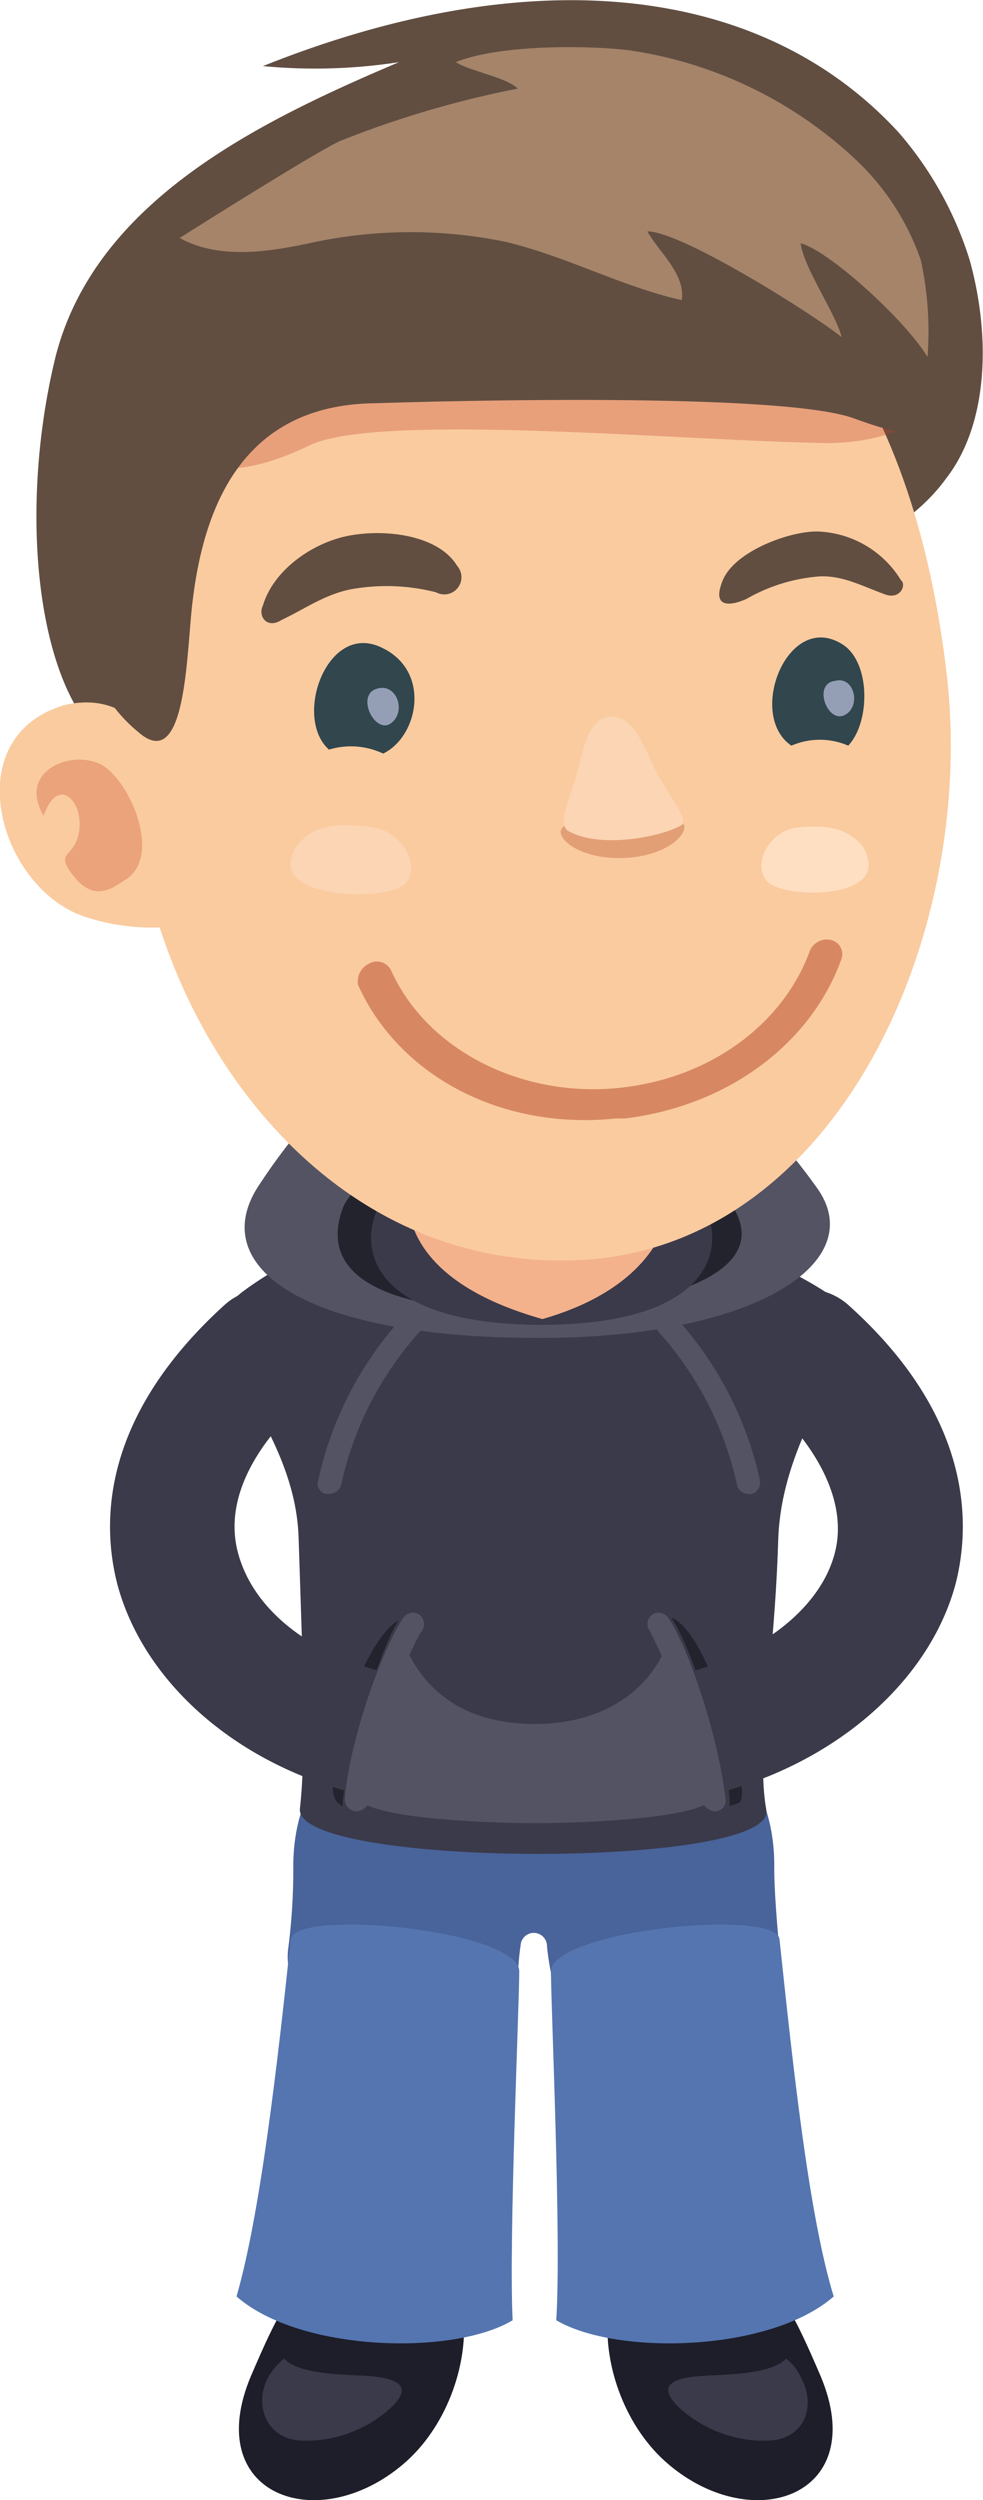 <svg xmlns="http://www.w3.org/2000/svg" viewBox="0 0 74.4 189.1"><path d="M53.2,169.3c-9.2-1.5-9.1,11.6-2.6,17.1s15.3,2.3,11.5-6.7C60.2,175.3,58,170.1,53.2,169.3Z" style="fill:#1d1e29"/><path d="M60.7,180a3.8,3.8,0,0,0-1.2-1.6c-1.1,1.2-4.6,1.2-6.2,1.3s-4,.4-1.9,2.4a9.5,9.5,0,0,0,6.9,2.5C61,184.4,61.7,181.9,60.7,180Z" style="fill:#3a3a4a"/><path d="M59,147.5c-.2-2-.4-4.6-.4-6.2.3-19.7-36.6-19.7-36.4,0a47,47,0,0,1-.4,6.2c-.8,7.8,17.1,8.7,17.4,1.7,0,0,.1-1.5.2-2a1,1,0,0,1,2,0,17.8,17.8,0,0,0,.3,2C41.9,156.2,60,155.3,59,147.5Z" style="fill:#49639b"/><path d="M41.7,149.1c0,2.7.8,20.3.4,26.4,4.6,2.7,16.2,2.4,21-1.8-1.9-6.2-3.1-17.6-4.1-27C58.8,144.3,41.8,146,41.7,149.1Z" style="fill:#5475b0"/><path d="M27.9,169.3c9.2-1.5,9.1,11.6,2.6,17.1s-15.3,2.3-11.5-6.7C20.9,175.3,23.1,170.1,27.9,169.3Z" style="fill:#1d1e29"/><path d="M20.2,180a5.1,5.1,0,0,1,1.3-1.6c1.1,1.2,4.5,1.2,6.1,1.3s4.1.4,2,2.4a9.5,9.5,0,0,1-6.9,2.5C20.1,184.4,19.3,181.9,20.2,180Z" style="fill:#3a3a4a"/><path d="M39.3,149.1c0,2.7-.8,20.3-.5,26.4-4.5,2.7-16.1,2.4-20.9-1.8,1.8-6.2,3.1-17.6,4.1-27C22.3,144.3,39.3,146,39.3,149.1Z" style="fill:#5475b0"/><path d="M18.5,97.6c-5.2,3.7,3.8,9.4,4.1,18.7s.6,16,.1,20.5,36.1,4.6,35.3.1.6-10.7.9-20.4,8.5-15.7,3.7-18.7C52.2,91,31.2,88.3,18.5,97.6Z" style="fill:#3a3a4a"/><path d="M40.8,101.2c16.5,0,25.1-5.8,21-11.4-12.4-17.3-29.6-19.5-42.3,0C15.7,95.8,22.9,101.2,40.8,101.2Z" style="fill:#545363"/><path d="M40.8,99.1c9.2-.1,18.8-2.9,14.1-8.6s-26.9-5-29,1S31.6,99.4,40.8,99.1Z" style="fill:#22232d"/><path d="M30.7,90.6c.4-5.1,6.2-7.2,10.3-7.2s9.9,1.9,10.4,7.2c.2,2.5-.3,3.8-1.9,5.2A14.5,14.5,0,0,1,41,99.9c-3,0-6.1-1.9-8.5-4.1S30.5,93.1,30.7,90.6Z" style="fill:#f4b28c"/><path d="M56.7,113a.9.9,0,0,1-.9-.6,25.4,25.4,0,0,0-5.9-11.6.8.8,0,1,1,1.2-1.2,26.7,26.7,0,0,1,6.4,12.3.9.9,0,0,1-.6,1.1Z" style="fill:#545363"/><path d="M24.9,113h-.2a.8.8,0,0,1-.6-1.1,26.7,26.7,0,0,1,6.4-12.3.8.8,0,1,1,1.2,1.2,25.4,25.4,0,0,0-5.9,11.6A1,1,0,0,1,24.9,113Z" style="fill:#545363"/><path d="M40.2,100.2C36.9,100.2,51,99.5,51,89,54.8,90.4,57.8,100.5,40.2,100.2Z" style="fill:#3a3a4a"/><path d="M41.8,100.2c3.3,0-12.3-1.3-10.9-11.2C27.3,90.4,24.1,100.5,41.8,100.2Z" style="fill:#3a3a4a"/><path d="M50.9,122.4c-1.5-.6-6.5-.8-10.2-.8s-8.8.2-10.2.8c-3.1,1.1-6.4,12.3-5,13.9s10.4,1,15.3,1,14.3-.2,15.2-1S53.8,123.6,50.9,122.4Z" style="fill:#22232d"/><path d="M49.4,135.8c-4.7,0-7.3.4-7.7-.3s1.1-2.2,2.7-2.4c-.9,0-7.1,1.2-6.7-.5s2.7-1.9,2.7-1.9c-1.7,0-3.8-.7-1.6-1.9s4.5-2.2,6.7-2.1c-1.1-.6-2.1-3.3-.4-3.3s2.1,1.1,3.6,2,4,2.1,4.9,2.8S57.3,135.7,49.4,135.8Z" style="fill:#fbba81"/><path d="M31.8,135.8c4.7,0,7.3.4,7.8-.3s-1.1-2.2-2.7-2.4c.8,0,7,1.2,6.6-.5s-2.7-1.9-2.7-1.9c1.7,0,3.8-.7,1.6-1.9a13.2,13.2,0,0,0-6.7-2.1c1.2-.6,2.1-3.3.4-3.3s-2.1,1.1-3.6,2-4,2.1-4.9,2.8S23.8,135.7,31.8,135.8Z" style="fill:#fbba81"/><path d="M29,135.9H28c-9.5-2-17-8.3-19.1-16-1.1-4.2-1.6-12.4,8.1-21.2a4.7,4.7,0,0,1,6.7.4,4.6,4.6,0,0,1-.4,6.6c-3.1,2.7-6.5,7.1-5.3,11.7s5.9,8,12,9.3a4.4,4.4,0,0,1,3.5,5.5A4.6,4.6,0,0,1,29,135.9Z" style="fill:#3a3a4a"/><path d="M52.2,135.9a4.7,4.7,0,0,1-1-9.2c6-1.3,10.9-4.9,12-9.3s-2.2-8.9-5.3-11.6a4.7,4.7,0,1,1,6.3-7.1c9.7,8.7,9.2,17,8.1,21.2-2.1,7.6-9.6,13.9-19.1,16Z" style="fill:#3a3a4a"/><path d="M50.4,122c-1.5-.6-6.3-.9-9.9-.9s-8.2.2-9.8.9-5.3,14-4.7,14.9,9.9,1.1,14.5,1.1,13.7-.1,14.6-1.1S51.9,122.6,50.4,122Z" style="fill:#3a3a4a"/><path d="M54.1,137c-.4,0-.9-.4-.9-.7a40.1,40.1,0,0,0-4-12.9.9.9,0,0,1,.2-1.3.9.9,0,0,1,1.2.3c1.6,2.4,3.8,9.1,4.3,13.6a.8.8,0,0,1-.8,1Z" style="fill:#545363"/><path d="M27,137h0a.9.9,0,0,1-.9-1c.4-4.5,2.8-11.2,4.4-13.6a.9.9,0,0,1,1.2-.3.9.9,0,0,1,.2,1.3c-1.4,2.2-3.5,8.6-4,12.9C27.9,136.6,27.4,137,27,137Z" style="fill:#545363"/><path d="M50.6,124.1c-1.4,3.9-5.1,6.3-10.1,6.3s-8.4-2.2-10-6.3c-1.4,1.8-3.7,10.2-3.4,11.8s9.4,2,13.4,2,13.1-.4,13.5-2S52,125.9,50.6,124.1Z" style="fill:#545363"/><path d="M73.4,19.7A26.9,26.9,0,0,0,68,10C57.5-1.4,39.9-3,19.9,5a41.6,41.6,0,0,0,10.3-.3C19.6,9.2,7.2,15.2,4.2,27,.9,40.5,3.3,56.5,11,57.5S26.3,44.2,30.8,45.6c9.7,2.8,33.9.2,40.8-9.4C74.8,32.1,75,25.5,73.4,19.7Z" style="fill:#614e41"/><path d="M10.4,62.6c2,16,14.4,33.7,33.6,32.7S73.8,71.1,71.7,51.4C69.3,30,59.2,12,36.2,15.9,19.7,18.6,7.8,41.3,10.4,62.6Z" style="fill:#facb9f"/><path d="M23.4,33.7c-2.3,1.1-8.5,3.8-11.5-1-1.5-2.2-.4-5.7.7-8.2s4.9-4.8,7.9-5.9C26,16.4,32.4,16.8,38.2,17a84.6,84.6,0,0,1,19.4,3.2c4.2,1.3,12,2.5,13.5,7.1s-4.7,6.4-9.1,6.2C51.2,33.3,28.5,31.2,23.4,33.7Z" style="fill:#be3e27;opacity:0.3;isolation:isolate"/><path d="M6.3,69.3a16.2,16.2,0,0,0,6.6.8.4.4,0,0,0,.1-.3c1-1.4-.3-9.7-.6-11.3-1.1-3.9-3.6-6-7.4-5.2C-3.3,55.6-.2,67,6.3,69.3Z" style="fill:#facb9f"/><path d="M9.4,66.6c3-1.7.4-7.7-1.8-8.8s-6.3.5-4.3,3.9c1.1-3.1,3-1.1,2.7,1.1s-2,1.5-.4,3.5S8.6,67.1,9.4,66.6Z" style="fill:#c84927;opacity:0.3;isolation:isolate"/><path d="M62.1,10.3C49.8,3.8,30.8,5.1,20.2,12.4S6.5,33.3,6.3,45.5a11.5,11.5,0,0,0,4.2,9.9c3.7,3.2,3.6-6.4,4.1-10.1,1-8.1,4.5-14.7,13.8-14.8,6.2-.2,30.5-.8,36.1,1.1,3.1,1.1,7.3,2.7,8-2.1a17.7,17.7,0,0,0-4.3-14.7A25.4,25.4,0,0,0,62.1,10.3Z" style="fill:#614e41"/><path d="M70.2,27a25.4,25.4,0,0,0-.5-7.3,18.9,18.9,0,0,0-4.8-7.5A31.7,31.7,0,0,0,47.6,3.8c-3.4-.4-9.9-.4-13.1.9,1.1.7,3.7,1.1,4.7,2a75.3,75.3,0,0,0-13.3,3.9c-1.4.5-12.3,7.4-12.3,7.4,2.9,1.6,6.5,1.1,9.8.4a35.6,35.6,0,0,1,14.9-.1c4.6,1.1,8.8,3.4,13.3,4.4.3-2-1.8-3.7-2.6-5.2,2.6,0,12.6,6.3,14.7,8-.4-1.7-2.9-5.3-3.1-7.1C62.8,19,68.5,24.2,70.2,27Z" style="fill:#a5846a"/><path d="M29,57a5.7,5.7,0,0,0-4.1-.3c-2.7-2.4-.2-9.5,3.8-7.8S31.7,55.7,29,57Z" style="fill:#31464d"/><path d="M51.6,62.2c.8.5-.8,2.6-4.5,2.7s-5.6-2-4.2-2.5,2.2,0,4.3-.1S50.8,61.6,51.6,62.2Z" style="fill:#b44f26;opacity:0.35;isolation:isolate"/><path d="M51.6,62.4c.5-.3-.7-1.9-1.7-3.6s-1.7-4.7-3.7-4.6-2.2,3.6-2.8,5.2-1.1,3.2-.3,3.5C45.5,64.2,50.1,63.3,51.6,62.4Z" style="fill:#fbd5b4"/><path d="M63.7,48.7c2.2,1.3,2.2,5.9.5,7.7a5.4,5.4,0,0,0-4.3,0C56.5,54.1,59.6,46.2,63.7,48.7Z" style="fill:#31464d"/><path d="M28.5,52.1c1.5-.5,2.3,1.7,1.1,2.6S26.9,52.6,28.5,52.1Z" style="fill:#949fb6"/><path d="M63.2,51.5c1.5-.4,2,2,.7,2.6S61.5,51.7,63.2,51.5Z" style="fill:#949fb6"/><path d="M21.3,46.9c-1.1.7-1.8-.3-1.4-1.1.8-2.7,3.8-4.8,6.6-5.3s6.7,0,8.1,2.3a1.3,1.3,0,0,1-1.6,2,15.1,15.1,0,0,0-6-.3C24.8,44.8,23.2,46,21.3,46.9Z" style="fill:#614e41"/><path d="M67.1,45c1.1.3,1.5-.8,1.1-1.1a7.7,7.7,0,0,0-6.4-3.7c-2.1,0-6.2,1.5-7.1,3.7s.7,1.9,1.8,1.4A13.1,13.1,0,0,1,62,43.6C63.8,43.5,65.4,44.4,67.1,45Z" style="fill:#614e41"/><path d="M35.1,77.6c-2.8-.5-4.9,2.2-2.7,4.7s8.8,3.3,12.5,3,9.2-.7,9.7-5.6-6.7-1.7-8.4-1.5A50,50,0,0,1,35.1,77.6Z" style="fill:#facb9f"/><g style="opacity:0.5"><path d="M47.3,84.6c8.1-1,14.2-5.9,16.4-12.1a1.1,1.1,0,0,0-.8-1.4,1.4,1.4,0,0,0-1.6.8c-1.9,5.3-7.3,9.7-14.6,10.4s-14.4-2.9-17.1-8.9a1.2,1.2,0,0,0-1.7-.5,1.5,1.5,0,0,0-.8,1.6c3.1,6.9,10.9,11,19.5,10.1Z" style="fill:#b44526"/></g><path d="M65.1,63.8a1.9,1.9,0,0,1,.5.9c1.3,3.4-6.5,3.3-7.6,1.9s.4-3.8,2.3-4S63.9,62.5,65.1,63.8Z" style="fill:#ffdfc2"/><path d="M22.8,63.6a2,2,0,0,0-.6.9c-1.7,3.5,7,3.7,8.4,2.4s-.2-4-2.3-4.3S24.2,62.2,22.8,63.6Z" style="fill:#fbd5b4"/><script xmlns="">{
            document.currentScript.dataset.injected = true;
            const o = JSON.parse('{"userAgent":"Mozilla/5.0 (X11; CrOS x86_64 13505.73.0) AppleWebKit/537.36 (KHTML, like Gecko) Chrome/87.0.4280.109 Safari/537.36","appVersion":"5.0 (X11; CrOS x86_64 13505.73.0) AppleWebKit/537.36 (KHTML, like Gecko) Chrome/87.0.4280.109 Safari/537.36","platform":"Chromium OS","vendor":"Google Inc.","product":"Gecko","oscpu":"[delete]"}');
            for (const key of Object.keys(o)) {
              navigator.__defineGetter__(key, () =&gt; {
                if (o[key] === '[delete]') {
                 return undefined;
                }
                else if (o[key] === 'empty') {
                  return '';
                }
                return o[key];
              });
            }
          }</script></svg>